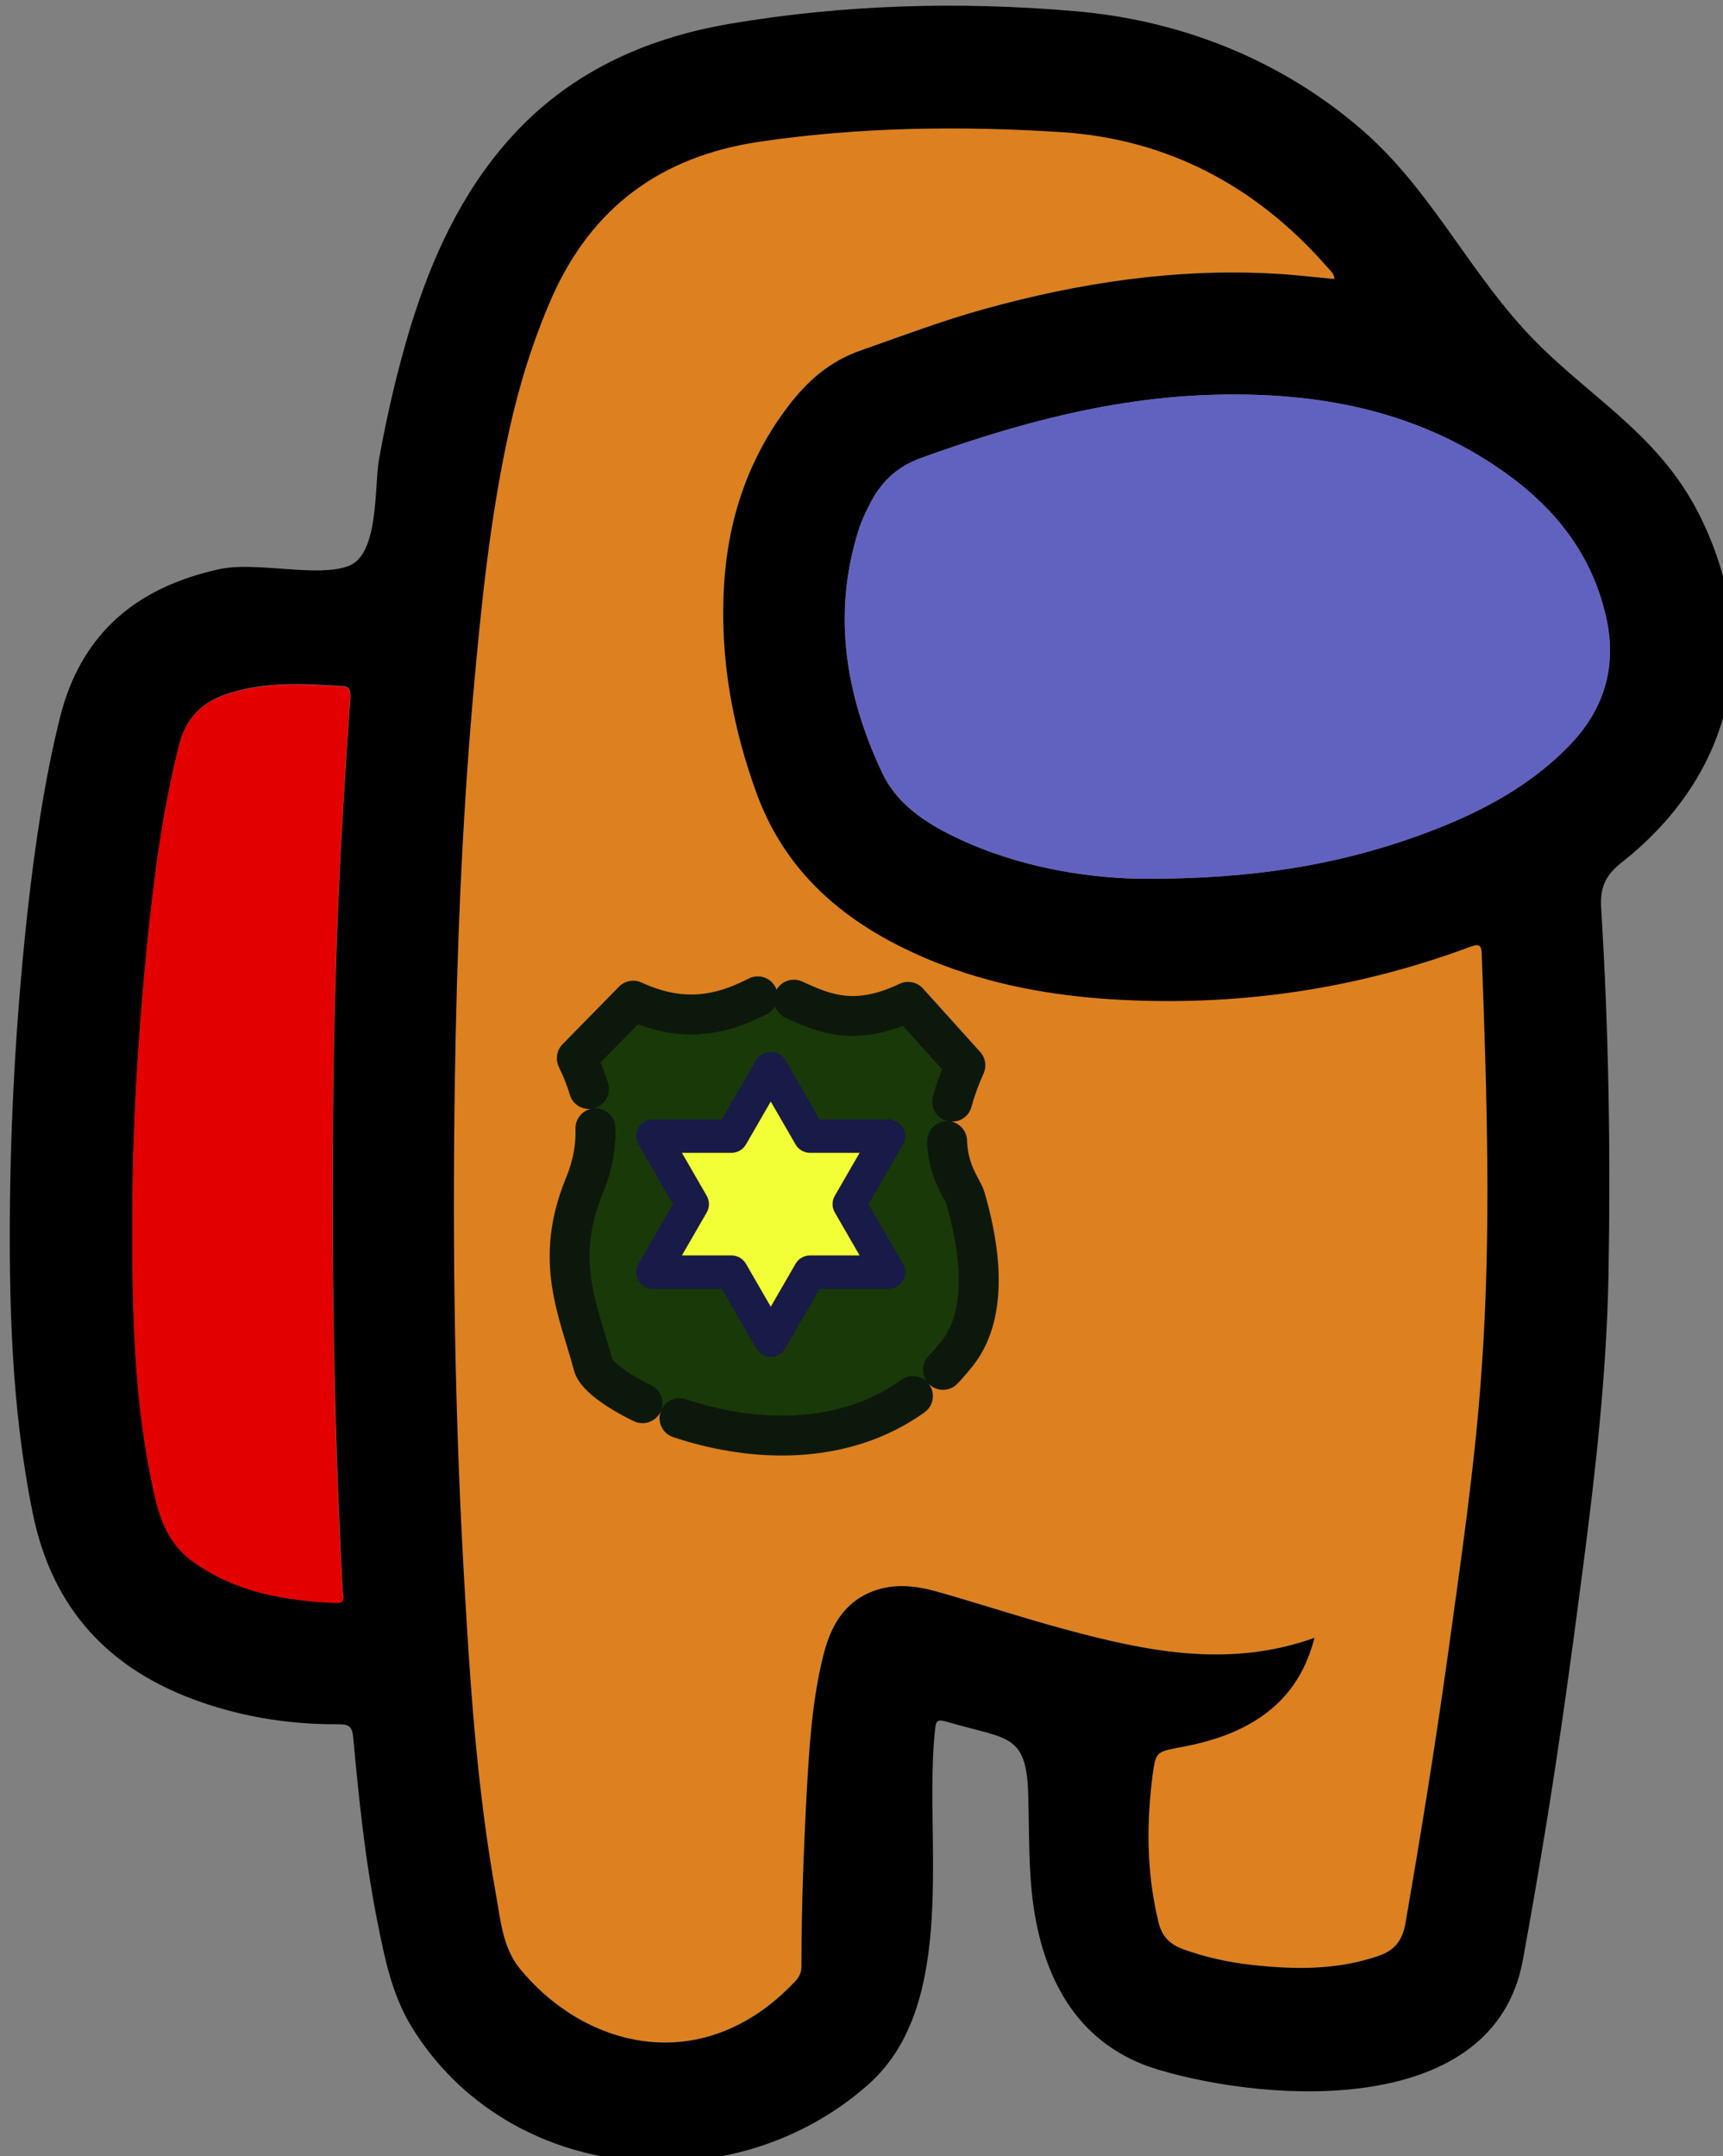 <?xml version="1.0" encoding="UTF-8" standalone="no"?>
<!-- Generator: Adobe Illustrator 21.0.2, SVG Export Plug-In . SVG Version: 6.00 Build 0)  -->

<svg
   version="1.1"
   viewBox="0 0 542.747 679.189"
   xml:space="preserve"
   sodipodi:docname="cop-sus.svg"
   inkscape:version="1.2.1 (9c6d41e410, 2022-07-14)"
   id="svg1540"
   xmlns:inkscape="http://www.inkscape.org/namespaces/inkscape"
   xmlns:sodipodi="http://sodipodi.sourceforge.net/DTD/sodipodi-0.dtd"
   xmlns="http://www.w3.org/2000/svg"
   xmlns:svg="http://www.w3.org/2000/svg"><rect x="0" y="0" width="542.747" height="679.189" fill="#808080" stroke="none"/><defs
     id="defs11" /><sodipodi:namedview
     id="namedview9"
     pagecolor="#00507a"
     bordercolor="#ffffff"
     borderopacity="1"
     inkscape:showpageshadow="0"
     inkscape:pageopacity="0"
     inkscape:pagecheckerboard="1"
     inkscape:deskcolor="#505050"
     showgrid="false"
     inkscape:zoom="0.89001173"
     inkscape:cx="-14.044759"
     inkscape:cy="402.24189"
     inkscape:window-width="3440"
     inkscape:window-height="1328"
     inkscape:window-x="0"
     inkscape:window-y="34"
     inkscape:window-maximized="1" /><g
     id="body"><path
       d="m 466.553,432.248 c -2.1,30.1 -6.6,60 -10.7,89.9 -3.9,27.9 -8.4,55.7 -13.2,83.4 -1,5.6 -3.3,8.7 -8.6,10.5 -13.1,4.5 -26.4,4.3 -39.9,2.8 -7.3,-0.8 -14.5,-2.4 -21.5,-4.9 -4.1,-1.5 -6.7,-3.9 -7.8,-8.4 -3.8,-15.4 -3.9,-30.9 -1.9,-46.5 1,-7.3 1.2,-7.3 8.5,-8.7 10.8,-2 21,-5.3 29.5,-12.6 6.5,-5.7 10.6,-12.8 13,-21.9 -27.2,9.7 -53.1,4.2 -79,-2.8 -12.9,-3.5 -25.7,-7.7 -38.6,-11.4 -6.8,-2 -13.8,-3.2 -20.9,-0.7 -9.8,3.5 -14,11.4 -16.3,20.8 -3.4,13.8 -4.3,28 -5.1,42.1 -1,18.5 -1.7,37 -1.7,55.5 0,1.9 -0.7,3.3 -1.9,4.6 -28.7,30.6 -65.9,21.6 -86.8,-3.9 -5.5,-6.7 -6.1,-15.5 -7.6,-23.7 -5.6,-31.2 -7.9,-62.8 -9.7,-94.4 -3.2,-53.6 -4,-107.3 -3.2,-160.9 0.6,-40.5 2.2,-81 5.7,-121.3 2.5,-28.2 5.3,-56.4 11.4,-84.1 3.2,-14.5 7.6,-28.7 13.6,-42.3 12.7,-28.4 34.5,-44.1 64.9,-48.7 31.6,-4.7 63.5,-5.1 95.2,-3.1 33.6,2.1 61.7,17 84,42.5 0.9,1.1 2.2,1.9 2.3,3.8 -6.5,-0.6 -12.9,-1.4 -19.3,-1.7 -30.9,-1.7 -61.1,2.9 -90.8,11.1 -13.4,3.7 -26.3,8.6 -39.4,13.2 -9.6,3.4 -16.6,9.6 -22.6,17.5 -12.7,16.7 -19,35.8 -20.2,56.7 -1.3,22.7 2.7,44.6 10.5,65.8 9.8,26.2 29.9,41.8 54.9,52.1 18.4,7.5 37.6,11 57.4,12.2 38.6,2.3 76.1,-3.1 112.3,-16.6 2.7,-1 3.5,-0.6 3.6,2.3 1.6,43.9 3.1,87.9 -0.1,131.8 z"
       id="path2-7"
       sodipodi:nodetypes="ccccccccccccccccsccccccccccccccccccccccc"
       style="fill:#dd8020;fill-opacity:1" /><path
       d="m 535.27,162.098 c -13.5,-26.8 -36.6,-37.8 -55.6,-58.8 -17.9,-19.8 -29.9,-44.3 -50.2,-62 -25.5,-22.3 -57.4,-35 -91.1,-37.8 -36.2,-3.1 -72.5,-2.1 -108.5,4 -26.9,4.6 -50.8,15.5 -69.3,36.2 -15.4,17.3 -24.7,37.8 -31.4,59.7 -4.1,13.6 -7.3,27.4 -9.8,41.4 -1.5,8.3 0.1,29.6 -9.4,33.4 -9.8,3.9 -29.3,-1.5 -41,1.1 -25.9,5.7 -43.5,20.2 -50.1,46.8 -4.9,19.8 -7.8,39.9 -10.1,60.2 -3.3,30 -5.2,60.2 -5.6,90.4 -0.4,33.4 0.4,66.7 7.1,99.7 6.1,30.4 24.2,49.7 53,59.7 14,4.9 28.6,7.1 43.4,7 3.3,0 4.3,0.8 4.6,4.2 1.8,19.6 3.8,39.1 7.7,58.4 2.2,11.2 4.5,22.4 10.5,32.4 30.5,50.1 101.2,56.3 143.9,18.6 13.5,-11.9 18.2,-29.4 19.8,-48.2 1.8,-21.1 -0.5,-43.9 1.2,-62.1 0.5,-5.1 0.4,-5.1 5.6,-3.6 17.3,5 23.3,3.4 23.9,21.9 0.4,12 0,23.9 1.7,35.8 3.5,24.1 14.8,44.1 39.3,51.4 35.6,10.6 105.7,15 114.8,-34.4 2.6,-14.1 5,-28.1 7.3,-42.2 4.4,-26.9 8.1,-54 11.6,-81 4,-30.7 7.5,-61.4 8.1,-92.4 0.7,-38.6 0.1,-77.2 -2.3,-115.8 -0.4,-6.4 1.2,-10.3 6.4,-14.4 35.6,-28 44.7,-69.3 24.5,-109.6 z m -424.9,57.8 c -1.6,22.5 -3,45 -3.9,67.5 -1,24.3 -1.5,48.6 -1.6,72.9 -0.3,47 0.6,94 3.1,140.9 0.1,1.6 1.1,3.7 -2,3.6 -16.1,-0.7 -31.5,-3.3 -45.1,-13 -8.7,-6.2 -11.1,-15.5 -13,-25 -4.8,-23 -5.9,-46.4 -6.1,-69.8 0,-3.9 0,-7.8 0,-11.7 -0.1,-28.9 1.7,-57.8 4.5,-86.6 2.2,-21.7 4.9,-43.3 10.3,-64.5 2.1,-8.1 7.2,-13.1 14.8,-15.6 11.9,-4 24.2,-3.3 36.5,-2.5 2.4,0.1 2.6,1.6 2.5,3.8 z m 356.3,212.4 c -2.1,30.1 -6.6,60 -10.7,89.9 -3.9,27.9 -8.4,55.7 -13.2,83.4 -1,5.6 -3.3,8.7 -8.6,10.5 -13.1,4.5 -26.4,4.3 -39.9,2.8 -7.3,-0.8 -14.5,-2.4 -21.5,-4.9 -4.1,-1.5 -6.7,-3.9 -7.8,-8.4 -3.8,-15.4 -3.9,-30.9 -1.9,-46.5 1,-7.3 1.2,-7.3 8.5,-8.7 10.8,-2 21,-5.3 29.5,-12.6 6.5,-5.7 10.6,-12.8 13,-21.9 -27.2,9.7 -53.1,4.2 -79,-2.8 -12.9,-3.5 -25.7,-7.7 -38.6,-11.4 -6.8,-2 -13.8,-3.2 -20.9,-0.7 -9.8,3.5 -14,11.4 -16.3,20.8 -3.4,13.8 -4.3,28 -5.1,42.1 -1,18.5 -1.7,37 -1.7,55.5 0,1.9 -0.7,3.3 -1.9,4.6 -28.7,30.6 -65.9,21.6 -86.8,-3.9 -5.5,-6.7 -6.1,-15.5 -7.6,-23.7 -5.6,-31.2 -7.9,-62.8 -9.7,-94.4 -3.2,-53.6 -4,-107.3 -3.2,-160.9 0.6,-40.5 2.2,-81 5.7,-121.3 2.5,-28.2 5.3,-56.4 11.4,-84.1 3.2,-14.5 7.6,-28.7 13.6,-42.3 12.7,-28.4 34.5,-44.1 64.9,-48.7 31.6,-4.7 63.5,-5.1 95.2,-3.1 33.6,2.1 61.7,17 84,42.5 0.9,1.1 2.2,1.9 2.3,3.8 -6.5,-0.6 -12.9,-1.4 -19.3,-1.7 -30.9,-1.7 -61.1,2.9 -90.8,11.1 -13.4,3.7 -26.3,8.6 -39.4,13.2 -9.6,3.4 -16.6,9.6 -22.6,17.5 -12.7,16.7 -19,35.8 -20.2,56.7 -1.3,22.7 2.7,44.6 10.5,65.8 9.8,26.2 29.9,41.8 54.9,52.1 18.4,7.5 37.6,11 57.4,12.2 38.6,2.3 76.1,-3.1 112.3,-16.6 2.7,-1 3.5,-0.6 3.6,2.3 1.6,43.9 3.1,87.9 -0.1,131.8 z m 27.2,-197 c -13.3,13.5 -29.8,21.7 -47.3,28 -25.6,9.2 -52.2,13.6 -86.3,13.5 -14.6,-0.1 -35.5,-2.6 -55.4,-11.3 -11.1,-4.9 -21.8,-11 -27,-22.1 -11.5,-24.4 -15.8,-50 -7.4,-76.5 0.8,-2.6 2,-5.1 3.2,-7.5 3.5,-7.2 8.5,-12.3 16.6,-15.2 30.5,-11 61.4,-19.3 94,-19.9 30.7,-0.6 59.9,4.8 85.9,21.9 16.8,11 29.7,25.3 35,45.2 4.7,16.7 1,31.5 -11.3,43.9 z"
       id="path2" /><path
       d="m 493.895,235.296 c -13.3,13.5 -29.8,21.7 -47.3,28 -25.6,9.2 -52.2,13.6 -86.3,13.5 -14.6,-0.1 -35.5,-2.6 -55.4,-11.3 -11.1,-4.9 -21.8,-11 -27,-22.1 -11.5,-24.4 -15.8,-50 -7.4,-76.5 0.8,-2.6 2,-5.1 3.2,-7.5 3.5,-7.2 8.5,-12.3 16.6,-15.2 30.5,-11 61.4,-19.3 94,-19.9 30.7,-0.6 59.9,4.8 85.9,21.9 16.8,11 29.7,25.3 35,45.2 4.7,16.7 1,31.5 -11.3,43.9 z"
       id="path2-5"
       sodipodi:nodetypes="cccccccccccc"
       style="fill:#6162bf;fill-opacity:1" /><path
       d="m 110.286,220.027 c -1.6,22.5 -3,45 -3.9,67.5 -1,24.3 -1.5,48.6 -1.6,72.9 -0.3,47 0.6,94 3.1,140.9 0.1,1.6 1.1,3.7 -2,3.6 -16.1,-0.7 -31.5,-3.3 -45.1,-13 -8.7,-6.2 -11.1,-15.5 -13,-25 -4.8,-23 -5.9,-46.4 -6.1,-69.8 v -11.7 c -0.1,-28.9 1.7,-57.8 4.5,-86.6 2.2,-21.7 4.9,-43.3 10.3,-64.5 2.1,-8.1 7.2,-13.1 14.8,-15.6 11.9,-4 24.2,-3.3 36.5,-2.5 2.4,0.1 2.6,1.6 2.5,3.8 z"
       id="path2-9"
       sodipodi:nodetypes="cccccccccccccc"
       style="fill:#e30000;fill-opacity:1" /></g><g
     id="badge"
     transform="matrix(1.473,0,0,1.473,106.358,239.156)"><path
       style="opacity:1;fill:#033106;fill-opacity:0.894;stroke:#0d180c;stroke-width:8.535;stroke-linecap:round;stroke-linejoin:round;stroke-dasharray:52.063, 8.535;stroke-dashoffset:0;stroke-opacity:1;paint-order:normal"
       d="M 54.664,129.59 C 51.503,117.748 46.117,107.3 52.818,91.04 56.191,82.856 56.105,74.137 51.144,63.921 L 63.21,51.615 c 12.113,5.591 20.996,2.359 29.325,-2.383 8.512,3.175 15.292,9.389 29.467,2.637 l 12.237,13.573 c -8.301,18.485 -0.954,25.07 0.02,28.431 2.176,7.51 5.875,23.441 -1.709,33.119 -26.366,33.644 -75.881,10.109 -77.886,2.599 z"
       id="path5405"
       sodipodi:nodetypes="sscccccsss" /><path
       style="fill:#181a48;fill-opacity:1;fill-rule:nonzero;stroke:none;stroke-width:0.035"
       d="m 92.621,127.766 c -1.27,0 -2.441,-0.677 -3.076,-1.778 l -7.37,-12.767 h -14.746 c -1.27,0 -2.441,-0.677 -3.076,-1.774 -0.635,-1.101 -0.635,-2.455 0,-3.552 l 7.373,-12.771 -7.373,-12.771 c -0.635,-1.097 -0.635,-2.452 0,-3.552 0.635,-1.097 1.806,-1.774 3.076,-1.774 h 14.746 l 7.37,-12.771 c 1.27,-2.198 4.886,-2.198 6.156,0 l 7.37,12.771 h 14.746 c 1.27,0 2.441,0.677 3.076,1.774 0.635,1.101 0.635,2.455 0,3.552 l -7.373,12.771 7.373,12.771 c 0.635,1.097 0.635,2.452 0,3.552 -0.635,1.097 -1.806,1.774 -3.076,1.774 h -14.746 l -7.37,12.767 c -0.635,1.101 -1.81,1.778 -3.08,1.778"
       id="path5345" /><path
       style="fill:#f3ff36;fill-opacity:1;fill-rule:nonzero;stroke:#040805;stroke-width:0.035;stroke-opacity:1"
       d="m 73.582,106.116 h 10.643 c 1.27,0 2.441,0.677 3.076,1.778 l 5.32,9.215 5.323,-9.215 c 0.635,-1.101 1.806,-1.778 3.076,-1.778 h 10.64 l -5.32,-9.215 c -0.635,-1.101 -0.635,-2.455 0,-3.556 l 5.32,-9.215 h -10.64 c -1.27,0 -2.441,-0.677 -3.076,-1.778 l -5.323,-9.215 -5.32,9.215 c -0.635,1.101 -1.806,1.778 -3.076,1.778 h -10.643 l 5.323,9.215 c 0.635,1.101 0.635,2.455 0,3.556 z"
       id="path1344" /></g></svg>
